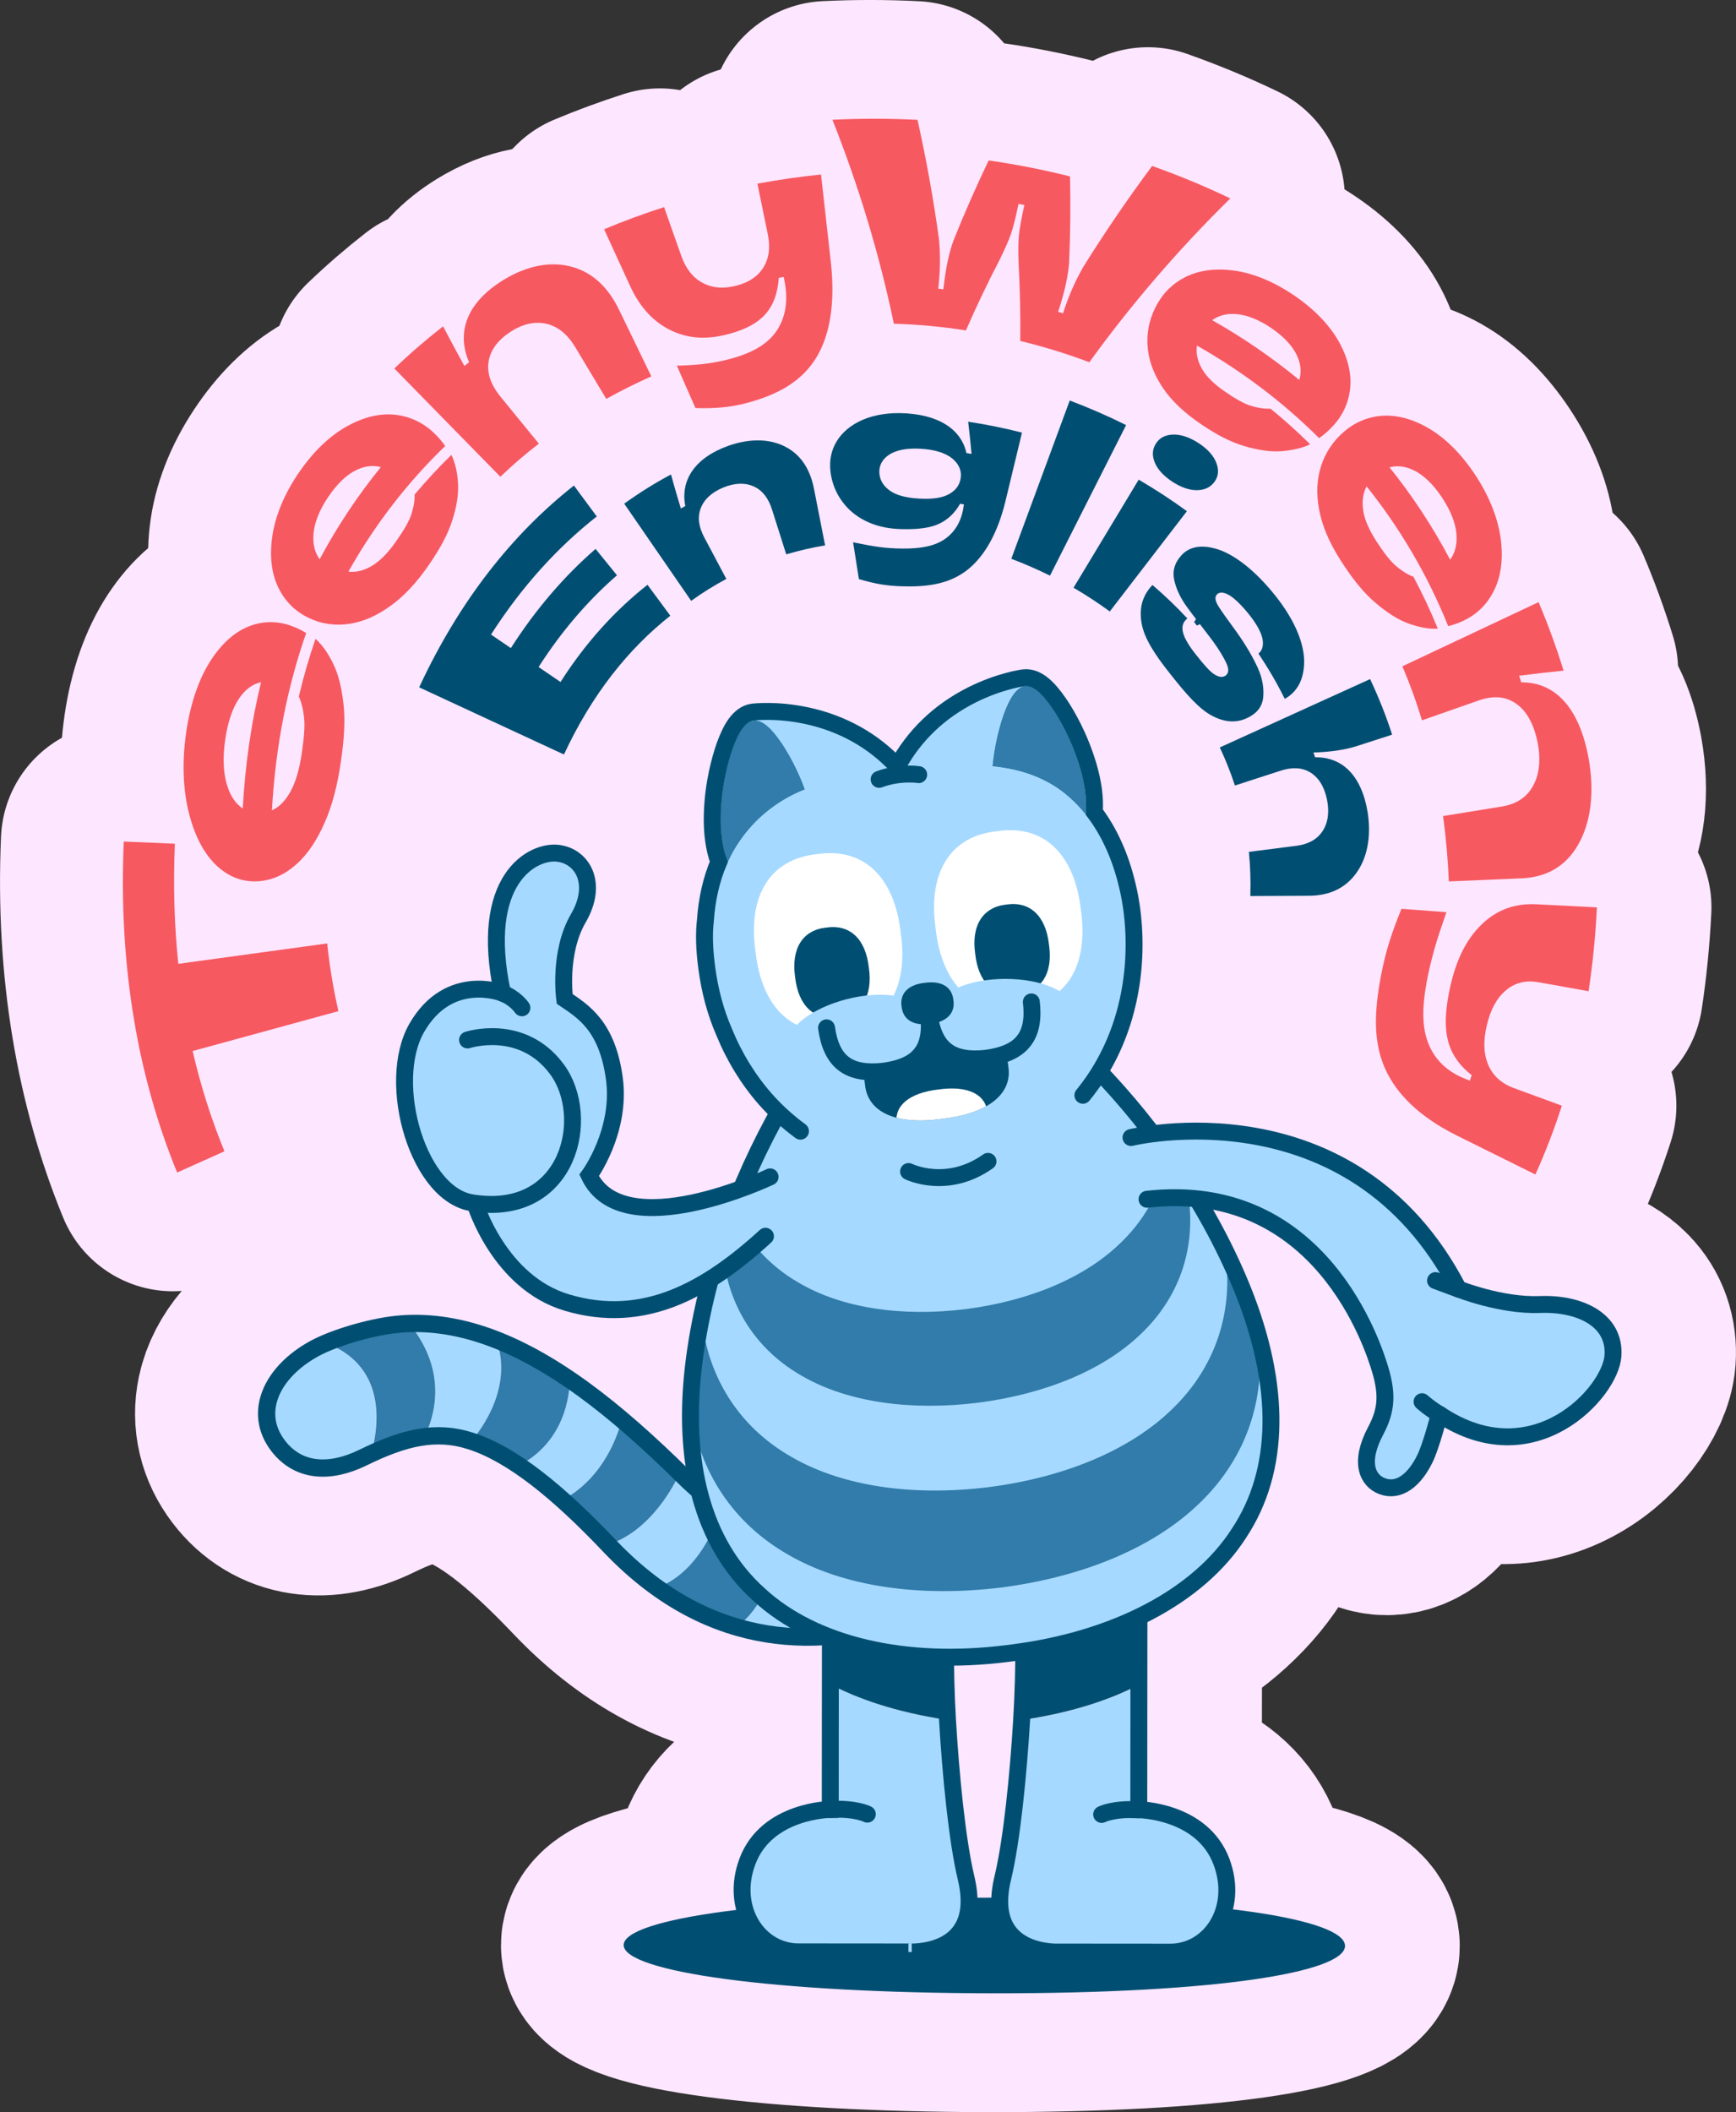 <?xml version="1.0" encoding="utf-8"?>
<!-- Generator: Adobe Illustrator 22.0.0, SVG Export Plug-In . SVG Version: 6.00 Build 0)  -->
<svg version="1.1" id="Isolation_Mode" xmlns="http://www.w3.org/2000/svg" xmlns:xlink="http://www.w3.org/1999/xlink" x="0px"
	 y="0px" viewBox="0 0 1915.9 2329.8" style="enable-background:new 0 0 1915.9 2329.8;" xml:space="preserve">
<rect x="0" y="0" width="1915.9" height="2329.8" fill="#333333" stroke="none"/>
<style type="text/css">
	.st0{fill:#004F72;stroke:#FDE6FF;stroke-width:262;stroke-linecap:round;stroke-linejoin:round;stroke-miterlimit:10;}
	.st1{fill:#004F72;}
	.st2{fill:#F75961;}
	.st3{fill:#A6D9FF;}
	.st4{fill:#317CAA;}
	.st5{fill:none;stroke:#004F72;stroke-width:19.072;stroke-linecap:round;stroke-linejoin:round;stroke-miterlimit:10;}
	.st6{fill:none;stroke:#004F72;stroke-width:18.672;stroke-linecap:round;stroke-miterlimit:10;}
	.st7{fill:#A6D9FF;stroke:#004F72;stroke-width:18.672;stroke-linecap:round;stroke-miterlimit:10;}
	.st8{fill:#A6D9FF;stroke:#004F72;stroke-width:18.672;stroke-linecap:round;stroke-linejoin:round;stroke-miterlimit:10;}
	.st9{clip-path:url(#SVGID_2_);fill:#FFFFFF;}
	.st10{fill:#FFFFFF;}
	.st11{clip-path:url(#SVGID_4_);fill:#004F72;}
	.st12{clip-path:url(#SVGID_6_);fill:#004F72;}
</style>
<g id="Layer_1">
	<g>
		<path class="st0" d="M654,569.7c-8.4-11.4-16.8-22.7-25.2-34.1c-67.2,52.9-126,126.2-170.8,222.6c53.3,24.7,106.5,49.4,159.8,74.1
			C648.6,766,689,715.6,735.2,679.2c-8.4-11.4-16.8-22.7-25.2-34.1c-35.6,28-68.1,63.5-96,107.2c-8.1-5.5-16.1-11-24.2-16.5
			c25.6-40,54.8-73.6,86.5-101.2c-7.8-9.7-15.7-19.4-23.6-29.1c-34.3,29.8-65.8,66.1-93.5,109.4c-7.3-4.9-14.6-9.9-21.9-14.9
			C571.3,646.9,610.8,603.7,654,569.7z"/>
		<path class="st0" d="M793.6,537.8c12.9-5.3,24.4-5.5,33.9-1.1c9.5,4.4,16,13,19.9,25.3c5.3,16.5,10.5,33,15.7,49.5
			c14.2-4.2,28.5-7.5,42.9-9.9c-4.1-20.7-8.1-41.4-12.2-62.1c-4.2-21.5-14.1-37.4-31.1-46.4c-16.9-9-38.8-10-63.6-1.3
			c-37.1,13.3-52.9,38.1-47.4,66.4c-1.6,0.9-3.3,1.8-4.9,2.7c-3.8-12.4-7.4-24.9-10.9-37.5c-17.7,9.4-34.9,20.2-51.6,32.2
			c24.6,35.7,49.3,71.5,73.9,107.2c12.6-9.1,25.5-17.1,38.8-24.2c-8.2-15.3-16.3-30.6-24.4-45.9c-6.1-11.5-7.6-22.1-3.9-31.9
			C772.3,551.1,780.7,543.1,793.6,537.8z"/>
		<path class="st0" d="M1038.2,594.6c-11.2,7.8-26.7,10.8-47.5,10.5c-8.6-0.1-16.9-0.6-24.9-1.7c-8-1-17.6-2.9-28.9-5.2
			c2.2,13.5,4.3,27.1,6.4,40.6c8.8,2.6,17,4.6,24.9,5.9c7.9,1.3,16.5,2,25.9,2.1c29.6,0.7,51.7-4.4,69.6-18.7
			c17.7-14.3,32.3-38.5,41.2-74.6c6.1-25.4,12.3-50.9,18.4-76.3c-19.6-5-39.4-9-59.4-12c1.4,11.8,2.7,23.7,3.7,35.5
			c-1.9-0.3-3.7-0.6-5.6-0.9c-5.8-26.3-30.9-43.3-73.2-44.1c-18-0.2-33.6,3.2-46,9.6c-12.4,6.4-21.1,15.1-26.2,25.5s-6.2,21.8-4,34
			c2.3,12.2,7.4,22.6,14.7,31.5c7.3,8.9,16.5,15.5,27.4,20.2c11,4.7,23.1,7,37,7.2c17,0.3,30.1-1.3,39.8-5.8
			c9.7-4.4,17.5-11.7,23.5-22.2c1.4,0.3,2.8,0.5,4.2,0.7c-0.2,0.9-0.3,1.7-0.4,2.6C1056.5,575.1,1049.3,586.8,1038.2,594.6z
			 M1055.7,526.9c-1,8.1-5.5,14.1-13.2,18.3c-7.7,4.2-18.5,5.6-32.6,4.8c-14-0.8-24.5-3.4-31.9-8.4c-7.4-5.1-11.5-11.5-12.1-19.7
			c-0.5-8,2.8-14.8,10.3-20c7.5-5.2,19.3-7.8,35.1-6.9c16,0.9,27.8,4.8,35.1,10.8C1053.7,511.9,1056.7,519,1055.7,526.9z"/>
		<path class="st0" d="M1238.2,468.9c-20.3-10.1-41-19.1-62.2-27.1c-21.5,58.2-43,116.4-64.5,174.6c14.5,5.5,28.8,11.7,42.7,18.6
			C1182.2,579.6,1210.2,524.2,1238.2,468.9z"/>
		<path class="st0" d="M1305.3,563.9c-17.1-12.5-34.9-24.1-53.2-34.8c-24,39.8-47.9,79.5-71.9,119.2c13.8,8.1,27.1,16.8,40,26.2
			C1248.6,637.7,1276.9,600.9,1305.3,563.9z"/>
		<path class="st0" d="M1289.1,531.3c9.4,6.1,18.2,9.3,26.6,9.4c8.4,0.1,15-2.7,19.6-8.6c4.6-5.9,5.6-12.8,2.7-20.9
			c-2.9-8.1-9.5-15.7-19.8-22.4c-10.3-6.7-20-9.8-28.7-9.4c-8.7,0.4-14.9,4-18.7,10.4c-3.9,6.4-4,13.4-0.7,21
			C1273.4,518.4,1279.8,525.1,1289.1,531.3z"/>
		<path class="st0" d="M1286.9,743.4c18,22.9,32,38.6,45.7,45.9c13.5,7.3,26.5,8.7,39.1,2.8c10.7-5,16.8-12.5,17.8-22.9
			c1-10.3-0.9-21.3-5.9-32.3s-12.6-24.5-23.5-39.8c-9.4-13-16.3-22.3-20.1-28.5c-3.8-6.2-4.2-10.6-1.1-13.3
			c2.7-2.3,6.9-2.1,12.5,0.9c5.5,3,13.5,10.3,23.2,22.5c8.7,11.1,13.3,20.3,14.3,27.2s-0.7,11.9-4.6,15.1c10.7,16,20.4,32.6,29,49.9
			c13.4-7.4,21.1-20.7,21.4-40.4c0.2-19.6-9.4-45.1-31.4-72.9c-23.7-29.8-46.7-46.3-64.4-51.8c-17.9-5.5-31.1-2.7-39.7,6.8
			c-7.7,8.5-10.1,17.7-7.8,27.7c2.3,10,6.9,19.5,13.7,28.9c6.8,9.4,15.8,20.8,26.3,34.6c9.1,12.1,14.8,21.8,17.7,28.3
			s2.3,11-1.5,13.4c-3.2,2-7.3,1.4-12.1-1.7c-4.9-3.1-11.3-10.4-20-21.4c-15.2-19.1-19.4-31.6-10.5-39.5c0.3-0.2,0.5-0.5,0.8-0.7
			c-12.1-13-25-25.3-38.5-36.9c-0.5,0.5-0.9,0.9-1.3,1.4c-10.5,11.7-13.5,25.5-10.6,41.4C1258.4,704.1,1269.4,721.5,1286.9,743.4z"
			/>
		<path class="st0" d="M1531.8,810.4c-6.8-21.1-15-41.5-24.3-61.3c-55.3,25.1-110.6,50.3-165.9,75.4c6.4,13.6,12,27.7,16.7,42
			c16.8-5.4,33.5-10.9,50.3-16.3c12.6-4.1,23.5-3.7,32.6,1.7c9.1,5.4,15.6,15.4,18.6,29.6s1.2,26.4-4.9,35.5s-15.9,14.4-28.9,16
			c-17.4,2.2-34.9,4.5-52.3,6.7c1.6,15.9,2.1,32.1,1.6,48.7c21.4-0.1,42.8-0.2,64.2-0.3c22.2,0,40-7.7,52.3-24.4
			c12.2-16.5,17.3-40,13-67.6c-6.8-41.4-28.7-61.3-58-60.7c-0.6-1.7-1.2-3.5-1.8-5.3c18.1-0.6,34.2-2.7,48.1-7.2
			C1506,818.8,1518.9,814.6,1531.8,810.4z"/>
		<path class="st0" d="M234.3,954.7c13.3,12.5,28.2,18.1,44.3,17.5c16.2-0.6,30.5-7.1,43.3-18.3c12.9-11.2,23.2-26.9,31.8-46.4
			c8.6-19.5,14.3-42.1,18-68c3.6-24.5,4.8-45,2.8-62.8s-5.5-32.4-11.2-44.2c-5.7-11.7-12.1-21.1-19.7-27.8
			c-7.1,20.5-13.2,41.7-18.4,63.6c2.9,6.4,4.8,14.2,5.8,23.4s0,21.9-2.5,38.8c-2.5,17.1-6.3,31-12,41.7c-5.7,10.6-12.6,18-21,21.7
			c4-71.2,17.1-136.4,37.8-195.6c-4.7-2.9-9.4-5.3-14-7c-15.4-6.1-31.1-6.8-47-1.2s-30.8,17.9-43.8,37.6
			c-12.9,19.7-22.7,46.4-27.6,80c-4.9,33.6-3.4,64.2,3.1,89.7S221,942.2,234.3,954.7z M244,815.6c2.9-19.7,8.2-34.7,15.2-45
			c7-10.4,15.2-16.2,24.3-18c-10.6,43.6-17.5,90.1-20.2,139.2c-8.1-5.3-14.2-14.4-17.8-27.4C241.8,851.4,241.1,834.9,244,815.6z"/>
		<path class="st0" d="M336.3,681.7c14.7,7,30,8.8,45.6,6.3c15.7-2.5,30.6-9.5,45.5-20.4s28.3-25.6,41.2-44.3
			c12.2-17.6,20.9-33.5,25.8-48.8c4.9-15.2,7.2-28.8,6.5-41c-0.7-12.1-3-22.7-7.3-31.7c-14.2,13.8-27.7,28.4-40.6,43.7
			c0.2,6.6-1,13.7-3.5,21.5s-8.1,17.5-16.6,29.6c-8.5,12.3-17.1,21.4-26.1,27s-18,8-26.9,7c29.6-52.7,65.7-98.9,106.8-138.6
			c-3.2-4.5-6.5-8.6-10.1-12.2C465,468,451,460.4,434.5,457.9s-34.6,0.9-53.7,11c-19.1,10-37.9,27-54.7,51.2
			c-16.8,24.2-26.7,48.5-30.1,70.9c-3.4,22.5-0.9,41.8,6.6,57.2C310.1,663.7,321.6,674.7,336.3,681.7z M341.5,587.8
			c1.2-11.7,6.3-25,15.8-39.1c9.6-14.4,19.7-24.1,29.8-29.4c10-5.3,19.6-6.5,28.6-4c-25.2,31-47.9,64.9-67.5,101.6
			C342.6,609.3,340.3,599.5,341.5,587.8z"/>
		<path class="st0" d="M590.1,489.4c-14-17.1-28.1-34.3-42.1-51.5c-10.6-12.9-15.2-25.6-13.5-38.2c1.7-12.6,9.6-23.9,23.6-33.2
			c14-9.3,27.7-12.3,40.5-9.3s23.3,11.8,31.8,26c11.3,18.9,22.7,37.9,34.1,56.8c16.2-9,32.8-17.3,49.7-24.8
			c-11.7-24.3-23.5-48.5-35.2-72.7c-12.1-25.2-29.2-41.7-52.2-48.1c-23-6.4-49.1-1.9-75.9,14.5c-40.1,24.7-52.2,57.2-37.8,90.7
			c-1.7,1.3-3.5,2.7-5.2,4.1c-8-14.5-15.8-29-23.5-43.7c-18.6,14.5-36.6,30-53.8,46.5c39,39.8,78,79.6,117,119.4
			C561.2,512.9,575.3,500.7,590.1,489.4z"/>
		<path class="st0" d="M737.5,365.2c19.5,8.9,40.2,9.5,64.1,2.7c17.2-4.8,30-11.7,38.6-21.4c8.6-9.7,13.5-22.9,14.7-40
			c1.8-0.4,3.6-0.7,5.4-1c0.3,1.4,0.6,2.9,0.9,4.4c4.3,22,1.1,40-8.2,54.3c-9.4,14.4-25.3,24.1-48.5,30.8c-9,2.6-18.2,4.5-27.9,5.9
			c-9.7,1.4-21,2.1-34.2,2.5c6.8,15.5,13.7,31.1,20.5,46.7c10.7,0.4,20.8,0.1,30.5-0.8s19.8-2.9,30.3-5.9
			c34.3-9.8,57.9-24.8,72.7-49.1c14.6-24.2,21-58.8,16-104.6c-3.6-32.4-7.3-64.8-10.9-97.2c-23.6,2.4-47,5.8-70.2,10.1
			c3.8,18.6,7.7,37.3,11.5,56c3,14.8,1.1,27.1-5.2,36.9c-6.3,9.9-16.3,16.3-30.2,19.8c-13.8,3.4-25.7,2.5-36.3-3.1
			c-10.6-5.6-18.6-15.3-23.7-29.6c-6.4-18-12.7-36.1-19.1-54.1c-22.4,7.2-44.5,15.3-66.2,24.4c9.6,21,19.3,42,28.9,63
			C702.3,340.4,718.1,356.4,737.5,365.2z"/>
		<path class="st0" d="M1061.4,364.5c11.6-26.6,24.2-52.9,37.7-78.9c5.4-11.1,9.4-20,11.8-26.9c2.4-6.9,5.2-17.7,8.3-32.5
			c0.1-0.5,0.2-0.9,0.3-1.3c2.1,0.5,4.3,0.9,6.4,1.3c-0.1,0.5-0.2,0.9-0.3,1.3c-3.2,14.7-5.1,25.7-5.8,32.9
			c-0.6,7.2-0.7,16.9-0.3,29.1c1.6,28.9,2.2,57.8,1.9,86.6c25.9,6.3,51.4,14.1,76.2,23.5c46-63.6,98-124.1,155.6-180.7
			c-28.1-13.5-56.9-25.4-86.3-35.8c-27,36.3-52.4,73.5-76,111.4c-8.8,15.3-15.8,31.4-21.3,48c-0.3,1-0.7,2.1-1,3.1
			c-1.8-0.5-3.6-1.1-5.4-1.6c0.3-1,0.7-2.1,1-3.1c6.2-19.4,10-36.4,11.1-51.1c1.4-31.6,1.7-63.3,1-95.2
			c-29.6-7.4-59.6-13.3-89.8-17.6c-13.9,29-26.8,58.3-38.6,87.8c-5.2,14-8.7,31-11,51.1c-0.2,1.1-0.3,2.1-0.4,3.2
			c-1.8-0.2-3.7-0.4-5.6-0.6c0.1-1.1,0.2-2.1,0.3-3.2c1.9-17.3,2.1-34.7,0.4-52.1c-6-43.7-13.9-87.4-23.6-131
			c-31.3-1.6-62.6-1.6-93.9-0.1c29.3,73.9,52,149.2,67.8,225C1008.6,357.9,1035.2,360.3,1061.4,364.5z"/>
		<path class="st0" d="M1302.9,306c-14.7,7.6-25.4,19-32.6,33.6c-7.2,14.5-9.7,29.5-8.2,44.8c1.6,15.3,7.4,29.8,17.1,44.1
			c9.8,14.3,23.5,27,41.4,39.2c17,11.6,32.6,19.8,47.8,24.3c15.2,4.5,28.8,6.6,41,5.7c12.2-0.9,22.9-3.3,31.9-7.6
			c-14-13.9-28.6-27-43.7-39.3c-6.5,0.3-13.5-0.7-21.2-3c-7.7-2.3-17.1-7.6-28.8-15.6c-11.8-8.1-20.3-16.2-25.4-24.9
			s-7.1-17.3-5.8-26.1c48.9,27.8,94.4,61.8,134.8,102.1c4.6-3.2,8.6-6.6,12.1-10.1c11.9-11.6,19.4-25.4,21.8-41.8
			c2.4-16.3-1.1-34.1-11.1-52.7c-10-18.6-26.7-36.6-49.9-52.5c-23.3-15.9-46.2-25-67.3-27.8C1335.7,295.6,1317.6,298.4,1302.9,306z
			 M1361.3,346.6c11.1,1.2,23.7,6.2,37.2,15.3c13.6,9.3,22.8,19.2,27.7,29.1c4.9,9.9,5.8,19.3,3.1,28.1
			c-30.1-24.8-62.3-46.8-96.1-65.9C1340.7,347.7,1350.1,345.4,1361.3,346.6z"/>
		<path class="st0" d="M1451.8,519.7c-3.8,15.3-3.4,31.4,0.8,48.8c4.2,17.5,12.6,35,25.1,53.9c11.8,18,23.5,32.3,36.1,42.9
			c12.5,10.6,24.4,18.3,36.1,22.5c11.7,4.2,22.4,6.3,32.3,5.7c-8.1-19.9-17.1-39-26.9-57.3c-6.1-2.2-12.3-6.1-18.7-11.4
			s-13.4-14.3-21.5-26.7c-8.2-12.6-13.3-23.7-15.1-34.1c-1.7-10.4-0.6-19.5,3.6-27.5c36.2,45.2,66.8,96.6,90.1,154.2
			c5.3-1.4,10.3-3,14.9-5.1c15.2-6.7,27-17.5,35-32.9s11-34.7,8.2-57.2c-2.8-22.4-12-46.9-28.2-71.5c-16.2-24.6-34.5-42-53.3-52.6
			c-18.9-10.6-36.8-14.4-53.2-12.4c-16.5,2.1-30.4,9.2-42.2,20.6C1463.1,491,1455.6,504.5,1451.8,519.7z M1557.5,519.7
			c10,5.4,20,15,29.4,29.2c9.5,14.4,14.7,27.8,15.8,39.5c1.1,11.7-1.3,21.4-6.9,29c-19.4-36.8-41.9-70.8-66.9-101.9
			C1537.9,513.1,1547.4,514.4,1557.5,519.7z"/>
		<path class="st0" d="M1564.7,794.6c20.8-7.2,41.5-14.5,62.3-21.8c15.5-5.5,29.1-4.9,40.6,2.7c11.5,7.5,19.8,21.2,24.2,41
			c4.4,19.8,2.8,36.9-4.2,49.9c-7,13.1-18.8,20.7-34.9,23.3c-21.5,3.5-43.1,7-64.7,10.5c3.2,23.2,5.3,47.3,6.4,72.1
			c26.6-1.1,53.3-2.3,79.9-3.4c27.7-1.1,49.1-13.1,62.9-37.3c13.7-24,18.3-57.1,11.4-95.3c-10.5-57.1-37.9-83.9-74.3-83.6
			c-0.7-2.4-1.5-4.9-2.3-7.3c16.3-2.1,32.6-4,49-5.6c-8.1-26.2-17.3-51.4-27.6-75.6c-50.1,23.6-100.2,47.2-150.3,70.8
			C1551.2,754,1558.5,773.9,1564.7,794.6z"/>
		<path class="st0" d="M1656.7,1093c9.9-8.7,22-12.1,36.6-9.5c18.4,3.3,36.9,6.6,55.3,9.9c4.5-29.7,7.6-60.5,9.2-92.5
			c-22.4-1.2-44.9-2.3-67.4-3.4c-26.2-1.3-47.1,8.3-63.4,25.9c-16.5,17.7-26.5,41.3-32.4,71.4c-4.3,21.6-4.9,39-1.1,53.5
			c3.8,14.5,12.4,27,26.1,37.7c-0.7,2-1.3,4-2,6c-1.4-0.5-2.8-1.1-4.2-1.6c-20.7-8-34.2-21.1-41.4-38.8c-7.3-17.8-7.4-39.9-1.9-69.3
			c2.1-11.4,4.9-22.9,8.2-34.8c3.3-11.8,7.9-25.4,13.4-41.3c-16.5-1.3-33.1-2.5-49.6-3.7c-5.1,12.4-9.5,24.3-13.2,35.9
			c-3.7,11.6-6.7,24-9.3,37.3c-8.3,43.1-8.1,74.9,4.4,103.1c12.5,27.9,37.8,53.1,78.8,73.6c29.1,14.4,58.1,28.8,87.1,43.2
			c10.9-24.2,20.7-49.5,29.2-75.9c-17.7-6.5-35.4-13-53.1-19.5c-14-5.2-23.3-13.9-28.3-26c-5.1-12.2-5.4-26.2-1.4-43.2
			C1640.2,1114.3,1646.8,1101.6,1656.7,1093z"/>
		<path class="st0" d="M368.9,1115.4c-5.5-23.9-9.7-48.8-12.4-74.7c-54.8,7.5-109.6,15-164.3,22.5c-4.4-42.1-5.8-86.3-3.8-132.5
			c-18.8-0.8-37.6-1.6-56.4-2.4c-6,138.8,16,260.6,58.9,365.1c17.4-7.8,34.8-15.6,52.2-23.4c-14.3-34.8-26.1-71.7-35.1-110.6
			C261.6,1144.7,315.3,1130.1,368.9,1115.4z"/>
		<path class="st0" d="M1769.7,1453.7c-15.9-16.4-43.3-25.1-75.1-23.9c-34.3,1.3-72-11.3-83-15.3c-27.4-51.7-63.5-92.7-107.5-122.1
			c-35.9-24-77.1-40.2-122.3-48.2c-45-8-84.7-6.3-110.3-3.3c-16.2-20.9-33.3-41-51-59.8c10.3-17.8,18.4-36.9,24.4-57.2
			c14-47.9,12.7-91.7,9.1-119.9l0-0.4c-1.2-9.6-2.9-18.8-4.9-27.4c-3.9-17.2-9.3-33.4-16.1-48.2c-5.8-12.7-12.6-24.5-20.3-35.1
			c0.6-15.1-1.8-32-7.1-50.2c-9.9-34-25.1-59.4-33.1-71.5l-0.1-0.2c-6.9-10.1-13.3-17.5-19.6-22.8c-9.2-7.6-18.7-11-28.3-10
			l-1.2,0.1l-0.1,0c-4.2,0.6-29.5,4.7-59.2,19.6c-18.8,9.4-35.7,21.2-50.2,35.1c-11.6,11.1-21.7,23.5-30.2,37.1
			c-11.6-11.1-24.5-20.6-38.5-28.4c-17.6-9.8-36.9-17-57.4-21.4c-35-7.5-61.7-4.2-62.9-4.1c-9.8,1.3-18.3,6.9-25.4,16.8
			c-4.8,6.6-9.1,15.4-13.2,27l0,0.1c-4.8,13.8-13.1,42.1-14.2,77.5c-0.6,20.1,1.6,37.9,6.5,52.9c-7.7,19.3-12.5,40.9-14.1,64.1
			c-1.7,14.7-1.2,33.6,1.5,53.3l0.1,1.2c3.5,26.4,10.1,50.8,19.7,72.7c11.8,28.9,27.8,54.9,47.4,77.1c3,3.5,6.2,6.8,9.4,10.1
			c-13.1,23.9-25.2,49.1-36.1,74.8c-34.8,12.4-88.2,26.7-123.6,14.1c-11.8-4.2-20.5-11-26.3-20.7c9.2-14.4,33.2-57.8,26.2-109
			c-8.1-59-35.1-78.1-55.3-91.6c-1.1-12.2-2.7-50,14.3-79.1c12.5-21.6,14.8-43.8,6.1-60.9c-7-13.9-20.2-22.9-36.2-24.6
			c-13.7-1.5-34.5,3.7-51.5,22.6c-17.3,19.1-34.4,56.7-22.2,128.5c-6.3-1-14.2-1.5-22.9-0.7c-19.6,1.9-47.3,11.5-67.6,46.5
			c-11.5,19.7-16.5,46.1-14.6,76.1c1.8,27.7,9.4,55.8,21.5,79c15.2,29.2,35.7,47.4,58.2,51.8c3.1,8.4,9.9,25,21.7,43.1
			c22.1,34.1,51.3,57.3,84.2,67.1c18.4,5.5,36.5,8.2,54.4,8.2c22.9,0,45.7-4.5,68.6-13.4c7.8-3.1,15.7-6.6,23.5-10.7
			c-5.5,23.4-9.8,46.6-12.7,69.5c-5.5,42.8-5.5,82.2-0.2,117.8c-39.1-38.4-74.2-68.8-107.1-92.7c-37.8-27.6-74.5-47.7-108.9-59.7
			c-35.8-12.6-71-17.1-104.6-13.6c-29.7,3.1-70.7,15.3-93.4,27.6c-30.4,16.5-51,40.8-56.5,66.5c-4.1,19.3,0.4,38.4,13.1,55
			c23.8,31.2,62.2,37,105.2,16c48.7-23.8,79.1-28.6,112.5-17.8c40.9,13.2,88.5,49.4,149.7,113.9c52.6,55.2,112.6,88.5,178.3,99.1
			c15.2,2.4,30.7,3.7,46.5,3.7c5.2,0,10.5-0.2,15.7-0.4l0,43.1l-0.1,129.3c-7.6,0.9-19,2.8-31.4,7.2c-29,10.4-49.5,29.4-59.3,55.2
			c-7.4,19.5-8.6,39.3-3.8,57.2c-78.8,9.6-124,23.3-124,38.7c0,29.1,162.4,52.9,408.1,53.2c245.7,0.3,388-23.2,388-52.3
			c0-16.1-43.4-30.6-123.7-40.3c4.4-17.5,3.1-36.8-4.1-55.8c-9.7-25.7-30.2-44.8-59.2-55.3c-12.4-4.5-23.9-6.4-31.4-7.3l0.2-198.4
			c47.1-23.6,84.5-55.2,108.7-92.9c47.4-71.3,49.3-166.9,5.4-276.5l0,0c-11.5-28.6-25.4-57.2-41.5-85.4
			c123.5,24.4,167.2,150.8,175.6,179.7c7.2,24.7,6.1,39.7-4.5,59.5c-14.1,26.4-12.5,43.9-8.7,53.9c3.7,9.7,11.2,17,21.1,20.6
			c4.2,1.5,8.4,2.3,12.6,2.3c17.5,0,34-13.2,45.8-37.5c4.7-9.6,9.9-26.9,13.2-38.6c20.6,11.8,41.6,18.4,62.6,19.6
			c21.5,1.2,42.5-3.1,62.4-12.9c41.1-20.1,68.5-59.7,70.2-84.8C1785.9,1479.8,1780.7,1465,1769.7,1453.7z M1074.1,2093.3
			c-0.3-7.5-1.5-15.4-3.5-23.9c-10-41.7-17-116.5-20.2-172.6c-1.2-20.3-1.9-40.2-2.1-59.5c19.4-0.2,39.4-1.5,59.7-4.1
			c1.2-0.2,5.8-0.7,7.1-0.9c0.3,0,0.5-0.1,0.8-0.1c-0.2,20.8-1,42.6-2.3,64.7c-3.4,56.2-10.5,131-20.6,172.5
			c-2,8.5-3.2,16.4-3.6,23.9C1084.3,2093.3,1079.1,2093.3,1074.1,2093.3z"/>
	</g>
	<g>
		<g>
			<g>
				<path class="st1" d="M633.4,535.6c8.4,11.4,16.8,22.7,25.2,34.1c-43.2,34-82.7,77.2-116.7,130.3c7.3,5,14.6,10,21.9,14.9
					c27.7-43.3,59.2-79.6,93.5-109.4c7.9,9.7,15.8,19.4,23.6,29.1c-31.7,27.6-60.9,61.2-86.5,101.2c8.1,5.5,16.1,11,24.2,16.5
					c27.9-43.7,60.4-79.2,96-107.2c8.4,11.4,16.8,22.7,25.2,34.1c-46.2,36.4-86.6,86.8-117.4,153.1
					c-53.3-24.7-106.5-49.4-159.8-74.1C507.4,661.8,566.2,588.5,633.4,535.6z"/>
				<path class="st1" d="M762.8,662.8c-24.6-35.7-49.3-71.5-73.9-107.2c16.7-12,33.9-22.8,51.6-32.2c3.5,12.6,7.1,25.1,10.9,37.5
					c1.6-0.9,3.3-1.8,4.9-2.7c-5.5-28.3,10.3-53.1,47.4-66.4c24.8-8.7,46.7-7.7,63.6,1.3c17,9,26.9,24.9,31.1,46.4
					c4.1,20.7,8.1,41.4,12.2,62.1c-14.4,2.4-28.7,5.7-42.9,9.9c-5.2-16.5-10.4-33-15.7-49.5c-3.9-12.3-10.4-20.9-19.9-25.3
					c-9.5-4.4-21-4.2-33.9,1.1c-12.9,5.3-21.3,13.3-24.9,23c-3.7,9.8-2.2,20.4,3.9,31.9c8.1,15.3,16.2,30.6,24.4,45.9
					C788.3,645.7,775.4,653.7,762.8,662.8z"/>
				<path class="st1" d="M972.8,644.7c-7.9-1.3-16.1-3.3-24.9-5.9c-2.1-13.5-4.2-27.1-6.4-40.6c11.3,2.3,20.9,4.2,28.9,5.2
					c8,1.1,16.3,1.6,24.9,1.7c20.8,0.3,36.3-2.7,47.5-10.5c11.1-7.8,18.3-19.5,20.6-35.6c0.1-0.9,0.2-1.7,0.4-2.6
					c-1.4-0.2-2.8-0.4-4.2-0.7c-6,10.5-13.8,17.8-23.5,22.2c-9.7,4.5-22.8,6.1-39.8,5.8c-13.9-0.2-26-2.5-37-7.2
					c-10.9-4.7-20.1-11.3-27.4-20.2c-7.3-8.9-12.4-19.3-14.7-31.5c-2.2-12.2-1.1-23.6,4-34s13.8-19.1,26.2-25.5s28-9.8,46-9.6
					c42.3,0.8,67.4,17.8,73.2,44.1c1.9,0.3,3.7,0.6,5.6,0.9c-1-11.8-2.3-23.7-3.7-35.5c20,3,39.8,7,59.4,12
					c-6.1,25.4-12.3,50.9-18.4,76.3c-8.9,36.1-23.5,60.3-41.2,74.6c-17.9,14.3-40,19.4-69.6,18.7C989.3,646.7,980.7,646,972.8,644.7
					z M1047.1,545.2c7.7-4.2,12.2-10.2,13.2-18.3c1-7.9-2-15-9.3-21.1c-7.3-6-19.1-9.9-35.1-10.8c-15.8-0.9-27.6,1.7-35.1,6.9
					c-7.5,5.2-10.8,12-10.3,20c0.6,8.2,4.7,14.6,12.1,19.7c7.4,5,17.9,7.6,31.9,8.4C1028.6,550.8,1039.4,549.4,1047.1,545.2z"/>
				<path class="st1" d="M1158.8,635c-13.9-6.9-28.2-13.1-42.7-18.6c21.5-58.2,43-116.4,64.5-174.6c21.2,8,41.9,17,62.2,27.1
					C1214.8,524.2,1186.8,579.6,1158.8,635z"/>
				<path class="st1" d="M1274.7,510.8c-3.3-7.6-3.2-14.6,0.7-21c3.8-6.4,10-10,18.7-10.4s18.4,2.7,28.7,9.4
					c10.3,6.7,16.9,14.3,19.8,22.4s1.9,15-2.7,20.9c-4.6,5.9-11.2,8.7-19.6,8.6c-8.4-0.1-17.2-3.3-26.6-9.4
					C1284.4,525.1,1278,518.4,1274.7,510.8z M1224.8,674.5c-12.9-9.4-26.2-18.1-40-26.2c24-39.7,47.9-79.4,71.9-119.2
					c18.3,10.7,36.1,22.3,53.2,34.8C1281.5,600.9,1253.2,637.7,1224.8,674.5z"/>
				<path class="st1" d="M1260,688.1c-2.9-15.9,0.1-29.7,10.6-41.4c0.4-0.5,0.8-0.9,1.3-1.4c13.5,11.6,26.4,23.9,38.5,36.9
					c-0.3,0.2-0.5,0.5-0.8,0.7c-8.9,7.9-4.7,20.4,10.5,39.5c8.7,11,15.1,18.3,20,21.4c4.8,3.1,8.9,3.7,12.1,1.7
					c3.8-2.4,4.4-6.9,1.5-13.4s-8.6-16.2-17.7-28.3c-10.5-13.8-19.5-25.2-26.3-34.6c-6.8-9.4-11.4-18.9-13.7-28.9
					c-2.3-10,0.1-19.2,7.8-27.7c8.6-9.5,21.8-12.3,39.7-6.8c17.7,5.5,40.7,22,64.4,51.8c22,27.8,31.6,53.3,31.4,72.9
					c-0.3,19.7-8,33-21.4,40.4c-8.6-17.3-18.3-33.9-29-49.9c3.9-3.2,5.6-8.2,4.6-15.1c-1-6.9-5.6-16.1-14.3-27.2
					c-9.7-12.2-17.7-19.5-23.2-22.5c-5.6-3-9.8-3.2-12.5-0.9c-3.1,2.7-2.7,7.1,1.1,13.3c3.8,6.2,10.7,15.5,20.1,28.5
					c10.9,15.3,18.5,28.8,23.5,39.8s6.9,22,5.9,32.3c-1,10.4-7.1,17.9-17.8,22.9c-12.6,5.9-25.6,4.5-39.1-2.8
					c-13.7-7.3-27.7-23-45.7-45.9C1274,721.5,1263,704.1,1260,688.1z"/>
				<path class="st1" d="M1346.2,824.5c55.3-25.1,110.6-50.3,165.9-75.4c9.3,19.8,17.5,40.2,24.3,61.3c-12.9,4.2-25.8,8.4-38.7,12.5
					c-13.9,4.5-30,6.6-48.1,7.2c0.6,1.8,1.2,3.6,1.8,5.3c29.3-0.6,51.2,19.3,58,60.7c4.3,27.6-0.8,51.1-13,67.6
					c-12.3,16.7-30.1,24.4-52.3,24.4c-21.4,0.1-42.8,0.2-64.2,0.3c0.5-16.6,0-32.8-1.6-48.7c17.4-2.2,34.9-4.5,52.3-6.7
					c13-1.6,22.8-6.9,28.9-16s7.9-21.3,4.9-35.5s-9.5-24.2-18.6-29.6c-9.1-5.4-20-5.8-32.6-1.7c-16.8,5.4-33.5,10.9-50.3,16.3
					C1358.2,852.2,1352.6,838.1,1346.2,824.5z"/>
			</g>
		</g>
		<g>
			<path class="st2" d="M337.9,698.3c-20.7,59.2-33.8,124.4-37.8,195.6c8.4-3.7,15.3-11.1,21-21.7c5.7-10.7,9.5-24.6,12-41.7
				c2.5-16.9,3.5-29.6,2.5-38.8s-2.9-17-5.8-23.4c5.2-21.9,11.3-43.1,18.4-63.6c7.6,6.7,14,16.1,19.7,27.8
				c5.7,11.8,9.2,26.4,11.2,44.2s0.8,38.3-2.8,62.8c-3.7,25.9-9.4,48.5-18,68s-18.9,35.2-31.8,46.4c-12.8,11.2-27.1,17.7-43.3,18.3
				c-16.1,0.6-31-5-44.3-17.5c-13.3-12.5-23.8-31.8-30.3-57.3s-8-56.1-3.1-89.7c4.9-33.6,14.7-60.3,27.6-80
				c13-19.7,27.9-32,43.8-37.6c15.9-5.6,31.6-4.9,47,1.2C328.5,693,333.2,695.4,337.9,698.3z M250.1,864.4
				c3.6,13,9.7,22.1,17.8,27.4c2.7-49.1,9.6-95.6,20.2-139.2c-9.1,1.8-17.3,7.6-24.3,18c-7,10.3-12.3,25.3-15.2,45
				C245.7,834.9,246.4,851.4,250.1,864.4z"/>
			<path class="st2" d="M491.3,492c-41.1,39.7-77.2,85.9-106.8,138.6c8.9,1,17.9-1.4,26.9-7s17.6-14.7,26.1-27
				c8.5-12.1,14.1-21.8,16.6-29.6s3.7-14.9,3.5-21.5c12.9-15.3,26.4-29.9,40.6-43.7c4.3,9,6.6,19.6,7.3,31.7
				c0.7,12.2-1.6,25.8-6.5,41c-4.9,15.3-13.6,31.2-25.8,48.8c-12.9,18.7-26.3,33.4-41.2,44.3c-14.9,10.9-29.8,17.9-45.5,20.4
				c-15.6,2.5-30.9,0.7-45.6-6.3c-14.7-7-26.2-18-33.7-33.5c-7.5-15.4-10-34.7-6.6-57.2c3.4-22.4,13.3-46.7,30.1-70.9
				c16.8-24.2,35.6-41.2,54.7-51.2c19.1-10.1,37.2-13.5,53.7-11s30.5,10.1,42.1,21.9C484.8,483.4,488.1,487.5,491.3,492z
				 M346.1,587.8c-1.2,11.7,1.1,21.5,6.7,29.1c19.6-36.7,42.3-70.6,67.5-101.6c-9-2.5-18.6-1.3-28.6,4c-10.1,5.3-20.2,15-29.8,29.4
				C352.4,562.8,347.3,576.1,346.1,587.8z"/>
			<path class="st2" d="M552.2,525.9c-39-39.8-78-79.6-117-119.4c17.2-16.5,35.2-32,53.8-46.5c7.7,14.7,15.5,29.2,23.5,43.7
				c1.7-1.4,3.5-2.8,5.2-4.1c-14.4-33.5-2.3-66,37.8-90.7c26.8-16.4,52.9-20.9,75.9-14.5s40.1,22.9,52.2,48.1
				c11.7,24.2,23.5,48.4,35.2,72.7c-16.9,7.5-33.5,15.8-49.7,24.8c-11.4-18.9-22.8-37.9-34.1-56.8c-8.5-14.2-19-23-31.8-26
				s-26.5,0-40.5,9.3s-21.9,20.6-23.6,33.2s2.9,25.3,13.5,38.2c14,17.2,28.1,34.4,42.1,51.5C579.9,500.7,565.8,512.9,552.2,525.9z"
				/>
			<path class="st2" d="M798,449.3c-9.7,0.9-19.8,1.2-30.5,0.8c-6.8-15.6-13.7-31.2-20.5-46.7c13.2-0.4,24.5-1.1,34.2-2.5
				s18.9-3.3,27.9-5.9c23.2-6.7,39.1-16.4,48.5-30.8c9.3-14.3,12.5-32.3,8.2-54.3c-0.3-1.5-0.6-3-0.9-4.4c-1.8,0.3-3.6,0.6-5.4,1
				c-1.2,17.1-6.1,30.3-14.7,40c-8.6,9.7-21.4,16.6-38.6,21.4c-23.9,6.8-44.6,6.2-64.1-2.7c-19.4-8.8-35.2-24.8-46.5-49.3
				c-9.6-21-19.3-42-28.9-63c21.7-9.1,43.8-17.2,66.2-24.4c6.4,18,12.7,36.1,19.1,54.1c5.1,14.3,13.1,24,23.7,29.6
				c10.6,5.6,22.5,6.5,36.3,3.1c13.9-3.5,23.9-9.9,30.2-19.8c6.3-9.8,8.2-22.1,5.2-36.9c-3.8-18.7-7.7-37.4-11.5-56
				c23.2-4.3,46.6-7.7,70.2-10.1c3.6,32.4,7.3,64.8,10.9,97.2c5,45.8-1.4,80.4-16,104.6c-14.8,24.3-38.4,39.3-72.7,49.1
				C817.8,446.4,807.7,448.4,798,449.3z"/>
			<path class="st2" d="M986.5,357.1c-15.8-75.8-38.5-151.1-67.8-225c31.3-1.5,62.6-1.5,93.9,0.1c9.7,43.6,17.6,87.3,23.6,131
				c1.7,17.4,1.5,34.8-0.4,52.1c-0.1,1.1-0.2,2.1-0.3,3.2c1.9,0.2,3.8,0.4,5.6,0.6c0.1-1.1,0.2-2.1,0.4-3.2
				c2.3-20.1,5.8-37.1,11-51.1c11.8-29.5,24.7-58.8,38.6-87.8c30.2,4.3,60.2,10.2,89.8,17.6c0.7,31.9,0.4,63.6-1,95.2
				c-1.1,14.7-4.9,31.7-11.1,51.1c-0.3,1-0.7,2.1-1,3.1c1.8,0.5,3.6,1.1,5.4,1.6c0.3-1,0.7-2.1,1-3.1c5.5-16.6,12.5-32.7,21.3-48
				c23.6-37.9,49-75.1,76-111.4c29.4,10.4,58.2,22.3,86.3,35.8c-57.6,56.6-109.6,117.1-155.6,180.7c-24.8-9.4-50.3-17.2-76.2-23.5
				c0.3-28.8-0.3-57.7-1.9-86.6c-0.4-12.2-0.3-21.9,0.3-29.1c0.7-7.2,2.6-18.2,5.8-32.9c0.1-0.4,0.2-0.8,0.3-1.3
				c-2.1-0.4-4.3-0.8-6.4-1.3c-0.1,0.4-0.2,0.8-0.3,1.3c-3.1,14.8-5.9,25.6-8.3,32.5s-6.4,15.8-11.8,26.9
				c-13.5,26-26.1,52.3-37.7,78.9C1039.8,360.3,1013.2,357.9,986.5,357.1z"/>
			<path class="st2" d="M1455.8,483.3c-40.4-40.3-85.9-74.3-134.8-102.1c-1.3,8.8,0.7,17.4,5.8,26.1c5.1,8.7,13.6,16.8,25.4,24.9
				c11.7,8,21.1,13.3,28.8,15.6c7.7,2.3,14.7,3.3,21.2,3c15.1,12.3,29.7,25.4,43.7,39.3c-9,4.3-19.7,6.7-31.9,7.6
				c-12.2,0.9-25.8-1.2-41-5.7s-30.8-12.7-47.8-24.3c-17.9-12.2-31.6-24.9-41.4-39.2c-9.7-14.3-15.5-28.8-17.1-44.1
				c-1.5-15.3,1-30.3,8.2-44.8c7.2-14.6,17.9-26,32.6-33.6s32.8-10.4,53.9-7.6s44,11.9,67.3,27.8c23.2,15.9,39.9,33.9,49.9,52.5
				s13.5,36.4,11.1,52.7c-2.4,16.4-9.9,30.2-21.8,41.8C1464.4,476.7,1460.4,480.1,1455.8,483.3z M1365.9,346.6
				c-11.2-1.2-20.6,1.1-28.1,6.6c33.8,19.1,66,41.1,96.1,65.9c2.7-8.8,1.8-18.2-3.1-28.1s-14.1-19.8-27.7-29.1
				C1389.6,352.8,1377,347.8,1365.9,346.6z"/>
			<path class="st2" d="M1598.3,690.7c-23.3-57.6-53.9-109-90.1-154.2c-4.2,8-5.3,17.1-3.6,27.5c1.8,10.4,6.9,21.5,15.1,34.1
				c8.1,12.4,15.1,21.4,21.5,26.7s12.6,9.2,18.7,11.4c9.8,18.3,18.8,37.4,26.9,57.3c-9.9,0.6-20.6-1.5-32.3-5.7
				c-11.7-4.2-23.6-11.9-36.1-22.5c-12.6-10.6-24.3-24.9-36.1-42.9c-12.5-18.9-20.9-36.4-25.1-53.9c-4.2-17.4-4.6-33.5-0.8-48.8
				c3.8-15.2,11.3-28.7,23.1-40.1c11.8-11.4,25.7-18.5,42.2-20.6c16.4-2,34.3,1.8,53.2,12.4c18.8,10.6,37.1,28,53.3,52.6
				c16.2,24.6,25.4,49.1,28.2,71.5c2.8,22.5-0.2,41.8-8.2,57.2s-19.8,26.2-35,32.9C1608.6,687.7,1603.6,689.3,1598.3,690.7z
				 M1562.1,519.7c-10.1-5.3-19.6-6.6-28.6-4.2c25,31.1,47.5,65.1,66.9,101.9c5.6-7.6,8-17.3,6.9-29s-6.3-25.1-15.8-39.5
				C1582.1,534.7,1572.1,525.1,1562.1,519.7z"/>
			<path class="st2" d="M1547.7,735c50.1-23.6,100.2-47.2,150.3-70.8c10.3,24.2,19.5,49.4,27.6,75.6c-16.4,1.6-32.7,3.5-49,5.6
				c0.8,2.4,1.6,4.9,2.3,7.3c36.4-0.3,63.8,26.5,74.3,83.6c6.9,38.2,2.3,71.3-11.4,95.3c-13.8,24.2-35.2,36.2-62.9,37.3
				c-26.6,1.1-53.3,2.3-79.9,3.4c-1.1-24.8-3.2-48.9-6.4-72.1c21.6-3.5,43.2-7,64.7-10.5c16.1-2.6,27.9-10.2,34.9-23.3
				c7-13,8.6-30.1,4.2-49.9c-4.4-19.8-12.7-33.5-24.2-41c-11.5-7.6-25.1-8.2-40.6-2.7c-20.8,7.3-41.5,14.6-62.3,21.8
				C1563.1,773.9,1555.8,754,1547.7,735z"/>
			<path class="st2" d="M1533.5,1038.4c3.7-11.6,8.1-23.5,13.2-35.9c16.5,1.2,33.1,2.4,49.6,3.7c-5.5,15.9-10.1,29.5-13.4,41.3
				c-3.3,11.9-6.1,23.4-8.2,34.8c-5.5,29.4-5.4,51.5,1.9,69.3c7.2,17.7,20.7,30.8,41.4,38.8c1.4,0.5,2.8,1.1,4.2,1.6
				c0.7-2,1.3-4,2-6c-13.7-10.7-22.3-23.2-26.1-37.7c-3.8-14.5-3.2-31.9,1.1-53.5c5.9-30.1,15.9-53.7,32.4-71.4
				c16.3-17.6,37.2-27.2,63.4-25.9c22.5,1.1,45,2.2,67.4,3.4c-1.6,32-4.7,62.8-9.2,92.5c-18.4-3.3-36.9-6.6-55.3-9.9
				c-14.6-2.6-26.7,0.8-36.6,9.5c-9.9,8.6-16.5,21.3-20.4,38c-4,17-3.7,31,1.4,43.2c5,12.1,14.3,20.8,28.3,26
				c17.7,6.5,35.4,13,53.1,19.5c-8.5,26.4-18.3,51.7-29.2,75.9c-29-14.4-58-28.8-87.1-43.2c-41-20.5-66.3-45.7-78.8-73.6
				c-12.5-28.2-12.7-60-4.4-103.1C1526.8,1062.4,1529.8,1050,1533.5,1038.4z"/>
			<path class="st2" d="M361.1,1040.7c2.7,25.9,6.9,50.8,12.4,74.7c-53.6,14.7-107.3,29.3-160.9,44c9,38.9,20.8,75.8,35.1,110.6
				c-17.4,7.8-34.8,15.6-52.2,23.4c-42.9-104.5-64.9-226.3-58.9-365.1c18.8,0.8,37.6,1.6,56.4,2.4c-2,46.2-0.6,90.4,3.8,132.5
				C251.5,1055.7,306.3,1048.2,361.1,1040.7z"/>
		</g>
		<g>
			<g>
				<g>
					<path class="st3" d="M547.7,1477.9c-3.5-1.4-6.9-2.6-10.3-3.8c-29-10.2-57.8-15-86-14.1c44.9,54.6,26.7,105.8,17.1,124.8
						c17.2-2.2,33.9-0.8,51.4,4.9c0.1,0,0.2,0.1,0.3,0.1C531.2,1576.8,566.5,1530,547.7,1477.9z"/>
					<path class="st3" d="M686.4,1566.1c-14.4-12.2-28.6-23.5-42.6-33.6c-5-3.6-10-7.1-14.9-10.5c-0.3,16.5-5.3,68.2-56.1,94.7
						c15.4,10.4,31.4,23,47.9,37.8C631.8,1649.1,669.3,1626.9,686.4,1566.1z"/>
					<path class="st3" d="M359.4,1481.5c-4.6,2-8.7,3.9-12.3,5.9c-46.9,25.5-68.6,70.3-40.3,107.3c22.2,29.1,56.9,31.1,93.4,13.2
						c3.3-1.6,6.5-3.1,9.7-4.6C431.3,1519.7,385.6,1491,359.4,1481.5z"/>
					<path class="st3" d="M796.4,1663.3c-14.3-9.6-28.3-21.1-41.9-34.6c-1.4-1.4-2.8-2.8-4.2-4.1c-5,11.5-30.9,63.6-78.8,79.3
						c0.7,0.7,1.4,1.5,2.1,2.2c17,17.8,34.2,32.7,51.5,45.2C733.6,1748.7,773.8,1733.4,796.4,1663.3z"/>
					<path class="st3" d="M976.5,1690.3c7.8,13.2,31.6,56.6,22.3,97.2c85.5-29.1,141.9-79.1,148-84.2
						c-25.5-19.1-50.7-39.5-75.8-61.3c0.1-0.1,0.2-0.2,0.4-0.3C1071.1,1641.7,1032.8,1673.5,976.5,1690.3z"/>
					<path class="st3" d="M905.4,1699.8c-15.2-0.5-30.2-2.8-45-6.8c-1.2,11.3-7.5,72.5-47.4,101.7c31.3,9.2,61.8,12,90.4,10.8
						C911.4,1792.8,925.9,1758.6,905.4,1699.8z"/>
				</g>
				<g>
					<g>
						<path class="st4" d="M451.4,1459.9c-4.8,0.2-9.6,0.5-14.4,1c-24.6,2.6-55.9,11.4-77.5,20.6c26.2,9.4,71.9,38.2,50.5,121.8
							c21.2-9.7,40.1-16.2,58.5-18.6C478,1565.7,496.3,1514.5,451.4,1459.9z"/>
						<path class="st4" d="M628.9,1521.9c-27.5-18.7-54.7-33.6-81.2-44.1c18.8,52.1-16.4,98.9-27.5,111.9
							c16.8,5.4,34.3,14.5,52.6,26.9C623.6,1590.1,628.6,1538.5,628.9,1521.9z"/>
						<path class="st4" d="M750.2,1624.6c-21.7-21.3-43-40.9-63.8-58.5c-17.1,60.9-54.6,83-65.7,88.3c16.3,14.5,33.2,31.1,50.7,49.5
							C719.3,1688.2,745.2,1636.1,750.2,1624.6z"/>
						<path class="st4" d="M860.4,1693c-21.9-6-43.3-15.8-64.1-29.7c-22.6,70.1-62.8,85.4-71.3,87.9c29.5,21.2,59.1,35.1,88,43.5
							C852.9,1765.6,859.2,1704.3,860.4,1693z"/>
						<path class="st4" d="M976.5,1690.3c-2.1,0.6-4.2,1.2-6.3,1.8c-21.9,5.9-43.6,8.5-64.8,7.8c20.5,58.7,6,93-2,105.8
							c33.8-1.4,64.9-8.3,91.5-16.9c1.3-0.4,2.6-0.9,3.9-1.3C1008.1,1746.9,984.3,1703.5,976.5,1690.3z"/>
					</g>
				</g>
				<g>
					<g>
						<path class="st5" d="M1146.9,1703.2c-6.2,5.2-64.2,56.7-152,85.6c-81.9,26.4-206.9,37.3-321.4-82.7
							c-57.4-60.6-108.3-101.8-153.6-116.4c-39.1-12.7-74-4-119.6,18.3c-36.5,17.8-71.2,15.8-93.4-13.2
							c-28.3-37-6.6-81.8,40.3-107.3c20.4-11.1,60-23.3,89.8-26.5c32.8-3.5,66.4,1.2,100.4,13.1c34.6,12.1,70.3,32.1,106.5,58.4
							c35.3,25.7,72.4,58.5,110.6,96.3c65.2,64.5,138.7,84,215.8,63.3c59.7-16.1,100.9-50.3,101.2-50.5c-0.1,0.1-0.2,0.2-0.4,0.3
							C1096.1,1663.6,1121.4,1684.1,1146.9,1703.2z"/>
					</g>
				</g>
			</g>
			<path class="st1" d="M688.3,2145.6c0,29.1,162.4,52.9,408.1,53.2s388-23.2,388-52.3c0-29.1-142.2-52.9-387.9-53.2
				S688.4,2116.4,688.3,2145.6z"/>
			<g>
				<g>
					<g>
						<path class="st3" d="M916.3,1996c0,0-69.9,0.6-91.3,57c-19.9,52.4,12.2,100,56.2,100.1c44,0.1,121.4,0.1,121.4,0.1
							s84.5,5.7,63.6-81.7c-10-41.7-17.1-115.8-20.5-174.2c-58.9-8.8-100.7-24.3-129.3-39.3L916.3,1996z"/>
						<path class="st1" d="M1047.5,1735.7l-131,28.4l-0.1,93.9c28.6,15,70.4,30.5,129.3,39.3
							C1042.4,1840.1,1042.7,1781.7,1047.5,1735.7z"/>
					</g>
					<path class="st6" d="M1066.2,2071.6c-10-41.7-17.1-115.8-20.5-174.2c-3.3-57.3-3-115.7,1.8-161.6l-131,28.4l-0.1,93.9
						l-0.1,137.9c0,0-69.9,0.6-91.3,57c-19.9,52.4,12.2,100,56.2,100.1c44,0.1,121.4,0.1,121.4,0.1S1087,2158.9,1066.2,2071.6z"/>
					<path class="st6" d="M957.2,2001.2c0,0-12.9-6.8-40.9-5.2"/>
				</g>
				<g>
					<g>
						<path class="st3" d="M1256.8,1996.4c0,0,69.9,0.8,91.2,57.2c19.8,52.4-12.4,100-56.5,99.9c-44-0.1-121.4-0.1-121.4-0.1
							s-84.5,5.5-63.4-81.8c10.1-41.7,17.3-115.7,20.8-174.1c59-8.7,100.7-24,129.4-39L1256.8,1996.4z"/>
						<path class="st1" d="M1126.1,1735.8l130.9,28.7l-0.1,93.9c-28.7,15-70.4,30.3-129.4,39
							C1130.9,1840.2,1130.8,1781.8,1126.1,1735.8z"/>
					</g>
					<path class="st6" d="M1106.7,2071.6c10.1-41.7,17.3-115.7,20.8-174.1c3.4-57.3,3.3-115.7-1.4-161.7l130.9,28.7l-0.1,93.9
						l-0.1,137.9c0,0,69.9,0.8,91.2,57.2c19.8,52.4-12.4,100-56.5,99.9c-44-0.1-121.4-0.1-121.4-0.1S1085.6,2158.9,1106.7,2071.6z"
						/>
					<path class="st6" d="M1215.8,2001.5c0,0,12.9-6.8,41-5.1"/>
				</g>
			</g>
			<g>
				<path class="st3" d="M1371.8,1423.5c-41.7-103.8-110.9-195.4-175.1-258.3c-63.8-61.3-121.3-95.7-176.9-88.6
					c-55.6,7.1-102.6,54.9-149,130.2c-46.4,77-90.3,183-104.7,294c-14.3,111.2,8.8,201.9,71.6,258.2c61.5,56.7,162.7,79,273.8,65
					c1.2-0.2,5.9-0.8,7.1-0.9c111-14.4,203.4-61.3,248.7-131.7C1413.9,1621.2,1413.5,1527.6,1371.8,1423.5z"/>
				<g>
					<path class="st4" d="M870.1,1715.1c60.4,34.9,143.9,47.3,235.6,36c91.6-12,169.3-45,219.1-93.9
						c50.2-48.7,72.5-113.4,64.1-182.7c-0.1-0.5-0.1-0.9-0.2-1.4c-4.6-16.1-10.2-32.6-16.9-49.4c-6.2-15.4-13-30.5-20.3-45.3
						c0.5,2.9,1,5.8,1.4,8.7c7.7,63.4-12.9,122.6-59.2,167.2c-45.9,44.8-117.6,75.1-202,86.1c-84.5,10.5-161.5-0.8-217.2-32.7
						c-56-31.5-90.8-83.7-99.3-146.9c-0.4-2.9-0.6-5.9-0.9-8.8c-3.3,16.2-6.1,32.5-8.2,48.9c-2.3,17.9-3.6,35.3-4,52
						c0.1,0.5,0.1,1,0.2,1.4C771.5,1623.5,809.3,1680.5,870.1,1715.1z"/>
					<path class="st4" d="M886.7,1518.7c49.5,28,117.9,37.9,193,28.6c75.1-9.8,138.8-36.5,179.7-76.1
						c41.2-39.3,59.6-91.5,52.8-147.4c-0.9-6.4-2.1-13.7-3.8-21.3c-6.5-10.1-13.2-19.9-20-29.5c-5.6,36-22.3,68.9-49.4,95.8
						c-39.1,39.3-100.3,65.7-172.5,75.2c-72.3,9-138.1-1.2-185.8-29.5c-32.9-19.2-57.3-46.8-71.8-80.3c-4.2,11-8.2,22.2-12,33.6
						c0.3,7.8,0.9,15.2,1.7,21.5C806.1,1445.1,836.9,1491,886.7,1518.7z"/>
				</g>
				<path class="st6" d="M1371.8,1423.5c-41.7-103.8-110.9-195.4-175.1-258.3c-63.8-61.3-121.3-95.7-176.9-88.6
					c-55.6,7.1-102.6,54.9-149,130.2c-46.4,77-90.3,183-104.7,294c-14.3,111.2,8.8,201.9,71.6,258.2c61.5,56.7,162.7,79,273.8,65
					c1.2-0.2,5.9-0.8,7.1-0.9c111-14.4,203.4-61.3,248.7-131.7C1413.9,1621.2,1413.5,1527.6,1371.8,1423.5z"/>
			</g>
			<g>
				<path class="st7" d="M849.9,1298.2c0,0-162.3,77.3-199.7-1.6c0,0,35.8-48.7,27.8-107.1c-8-58.4-35-74.1-54.8-87.6
					c0,0-7.2-50.8,15.1-89.1s4.5-68.6-23-71.6c-27.6-3-87.5,28.6-60.8,154.2c0,0-58.8-23.1-94.3,38c-35.5,61.1,2.1,188.6,64,193.8
					c0,0,26.3,87.4,101.6,109.7c84.8,25.2,154.1-13.9,219-73.2"/>
				<path class="st8" d="M516,1147.2c0,0,60.2-19.9,98.8,32.5c38.5,52.4,13.5,162.1-90.7,147.6"/>
				<path class="st8" d="M576,1111.7c0,0-7-10.7-21.6-16.2"/>
			</g>
			<g>
				<path class="st8" d="M1248.2,1254.8c0,0,243.9-59.7,361.4,167.1c0,0,47,18.8,90,17.1c43-1.7,83.3,16.4,80.5,56.7
					s-87.6,133.8-191.6,64.3c0,0-8.8,34.5-15.9,49c-11.5,23.6-28.5,37.2-46.9,30.5c-16.5-6-26.1-26.3-7.4-61.3
					c11.7-22,13.1-39.5,5.2-66.5s-66.4-210.3-257.6-188.8"/>
				<path class="st8" d="M1569.4,1546.2c0,0,7.6,7.1,20.8,15"/>
				<line class="st8" x1="1609.6" y1="1422" x2="1584.3" y2="1412.6"/>
			</g>
			<g>
				<path class="st3" d="M1249.3,1004.8c-1.2-9.3-2.8-18.2-4.8-26.6c-3.8-16.5-9-32.2-15.5-46.4c-6-13.2-13.2-25.4-21.3-36.1
					c1.1-14.9-1.1-31.8-6.5-50.4c-9.6-32.8-24.1-57.3-32-69l0,0l0,0c-6.4-9.4-12.2-16.2-17.8-20.9c-7.3-6.1-14.6-8.7-21.7-7.8l0,0
					l0,0c0,0,0,0,0,0c-1.2,0.1-26.3,3.5-56.8,18.7c-17.9,9-34.1,20.2-47.9,33.5c-13.9,13.3-25.5,28.6-34.7,45.6
					c-13.1-14.2-28.2-26.1-45-35.5c-16.8-9.4-35.2-16.3-54.8-20.5c-33.5-7.2-58.7-4.1-59.7-4l0,0l0,0c-7.1,0.9-13.5,5.3-19.1,13
					c-4.3,5.9-8.2,14-12,24.6l0,0l0,0c-4.6,13.3-12.6,40.6-13.6,74.7c-0.6,20.5,1.8,38.3,7.2,52.9c-8.2,19.3-13.2,41-14.8,64.7
					c-1.7,14-1.2,32.2,1.4,51.3c0,0.1,0,0.2,0,0.3c0,0.2,0.1,0.5,0.1,0.7l0,0l0,0c3.4,25.5,9.8,49.2,19,70.3
					c11.4,28,26.9,53.1,45.8,74.6c22.5,25.4,49.9,45.8,81.5,60.5c56.4,26.2,90.8,24.7,121.2,20.8l0.4,0
					c30.2-3.9,63.8-10.9,111.7-50.3c39.4-32.4,66.7-73.6,80.9-122.5c13.5-46.4,12.3-88.7,8.8-116.1l0-0.1l0,0l0,0L1249.3,1004.8
					L1249.3,1004.8z"/>
				<path class="st4" d="M1192.3,847.9c-7.7-26.4-19.8-49.9-30.8-66.4c-11.2-16.5-21.4-25.8-30.7-24.7c0,0,0,0,0,0
					c-9.2,1.2-16.8,12.8-23.5,31.6c-5.3,15.2-10.1,35.1-12.2,56.9c17.2,1.7,33.5,5.3,48.4,11.5c13.1,5.4,25.1,12.7,35.9,22.2
					c6.7,5.8,12.9,12.4,18.6,19.5C1199.8,883.9,1197.8,866.6,1192.3,847.9z"/>
				<path class="st4" d="M862.5,819.5c-11.2-16.5-21.4-25.8-30.7-24.7c0,0,0,0,0,0c-9.2,1.2-16.8,12.8-23.5,31.6
					c-6.5,18.7-12.3,44.5-13.1,71.9c-0.6,20.5,2,38.6,8,52.8c3.6-8,7.8-15.5,12.6-22.5c8.1-11.9,17.8-22.8,29-32.1
					c12.8-10.6,27.4-19.4,43.5-25.7C880.9,850.6,871.4,832.7,862.5,819.5z"/>
				<path class="st3" d="M1240.1,1006.1c-1.2-9.5-2.8-18.1-4.6-25.7c-7.3-31.9-19.9-59.9-37.3-81.8c-5.7-7.2-11.9-13.7-18.6-19.5
					c-10.8-9.6-22.9-16.8-35.9-22.2c-15-6.2-31.2-9.8-48.4-11.5c2.1-21.7,6.9-41.7,12.2-56.9c6.7-18.7,14.3-30.3,23.5-31.6
					c0,0-97.4,12.3-138.5,105.5c-63.2-79.9-160.5-67.6-160.5-67.6c9.3-1.1,19.4,8.2,30.7,24.7c8.9,13.2,18.4,31.1,25.8,51.4
					c-16.1,6.3-30.8,15-43.5,25.7c-11.2,9.3-21,20.1-29,32.1c-4.8,7-9,14.5-12.6,22.5c-8.8,19.4-14,41.5-15.6,65.4
					c-1.4,11.5-1.4,28.8,1.4,49.2c0,0.4,0.1,0.7,0.1,1.1c3.3,24.7,9.5,47.6,18.4,67.9c20,48.9,57.1,99.8,122.7,130.3
					c54.2,25.2,86.6,23.8,116.1,20c29.5-3.7,61.3-10.4,107.4-48.3c84.7-69.6,94.3-168.1,86.4-230.3
					C1240.1,1006.2,1240.1,1006.1,1240.1,1006.1C1240.1,1006.1,1240.1,1006.1,1240.1,1006.1z"/>
				<g>
					<path class="st6" d="M1195.1,1208.2c20.7-25.4,35.9-54.5,45.4-87c13.5-46.4,12.3-88.7,8.8-116.1l0-0.1l0,0l0,0l0-0.1l0,0
						c-1.2-9.3-2.8-18.2-4.8-26.6c-3.8-16.5-9-32.2-15.5-46.4c-6-13.2-13.2-25.4-21.3-36.1c1.1-14.9-1.1-31.8-6.5-50.4
						c-9.6-32.8-24.1-57.3-32-69l0,0l0,0c-6.4-9.4-12.2-16.2-17.8-20.9c-7.3-6.1-14.6-8.7-21.7-7.8l0,0l0,0c0,0,0,0,0,0
						c-1.2,0.1-26.3,3.5-56.8,18.7c-17.9,9-34.1,20.2-47.9,33.5c-13.9,13.3-25.5,28.6-34.7,45.6c-13.1-14.2-28.2-26.1-45-35.5
						c-16.8-9.4-35.2-16.3-54.8-20.5c-33.5-7.2-58.7-4.1-59.7-4l0,0l0,0c-7.1,0.9-13.5,5.3-19.1,13c-4.3,5.9-8.2,14-12,24.6l0,0l0,0
						c-4.6,13.3-12.6,40.6-13.6,74.7c-0.6,20.5,1.8,38.3,7.2,52.9c-8.2,19.3-13.2,41-14.8,64.7c-1.7,14-1.2,32.2,1.4,51.3
						c0,0.1,0,0.2,0,0.3c0,0.2,0.1,0.5,0.1,0.7l0,0l0,0c3.4,25.5,9.8,49.2,19,70.3c11.4,28,26.9,53.1,45.8,74.6
						c11.6,13.1,24.5,24.8,38.6,35.2"/>
					<path class="st6" d="M883.3,1248"/>
					<path class="st6" d="M1195.1,1208.2"/>
				</g>
				<path class="st6" d="M1013.9,854.5c0,0-20.5-3.4-43.7,5.2"/>
			</g>
			<g>
				<g>
					<g>
						<path class="st1" d="M1039.8,1234.2c50.7-5.8,77.9-27.5,73-58c-2.9-30.8-34.7-44.9-85.2-37.9c-50.7,5.8-77.9,27.5-73,58
							C957.5,1227.2,989.3,1241.3,1039.8,1234.2z"/>
						<g>
							<defs>
								<path id="SVGID_1_" d="M1039.8,1234.2c50.7-5.8,77.9-27.5,73-58c-2.9-30.8-34.7-44.9-85.2-37.9c-50.7,5.8-77.9,27.5-73,58
									C957.5,1227.2,989.3,1241.3,1039.8,1234.2z"/>
							</defs>
							<clipPath id="SVGID_2_">
								<use xlink:href="#SVGID_1_"  style="overflow:visible;"/>
							</clipPath>
							<path class="st9" d="M1043.8,1265.3c32.1-3.7,49.2-17.9,46-38.1c-2-20.4-22.1-29.9-54.1-25.4c-32.1,3.7-49.2,17.9-46,38.1
								C991.7,1260.4,1011.8,1269.8,1043.8,1265.3z"/>
						</g>
					</g>
					<g>
						<g>
							<path class="st10" d="M1032.6,1024.3c6.9,62.3,41.4,94.8,92.5,87c51.4-5.3,76.7-45.4,67.8-107.4c-6.9-62.3-41.4-94.8-92.5-87
								C1049,922.1,1023.7,962.2,1032.6,1024.3z"/>
							<g>
								<defs>
									<path id="SVGID_3_" d="M1032.6,1024.3c6.9,62.3,41.4,94.8,92.5,87c51.4-5.3,76.7-45.4,67.8-107.4
										c-6.9-62.3-41.4-94.8-92.5-87C1049,922.1,1023.7,962.2,1032.6,1024.3z"/>
								</defs>
								<clipPath id="SVGID_4_">
									<use xlink:href="#SVGID_3_"  style="overflow:visible;"/>
								</clipPath>
								<path class="st11" d="M1076.3,1052.4c3.5,31.7,21,48.1,47,44.2c26.1-2.7,39-23,34.4-54.6c-3.5-31.7-21-48.1-47-44.2
									C1084.6,1000.6,1071.7,1020.9,1076.3,1052.4z"/>
							</g>
						</g>
						<g>
							<path class="st10" d="M833.8,1049.6c6.9,62.3,41.4,94.8,92.5,87c51.4-5.3,76.7-45.4,67.8-107.4c-6.9-62.3-41.4-94.8-92.5-87
								C850.2,947.5,824.9,987.6,833.8,1049.6z"/>
							<g>
								<defs>
									<path id="SVGID_5_" d="M833.8,1049.6c6.9,62.3,41.4,94.8,92.5,87c51.4-5.3,76.7-45.4,67.8-107.4
										c-6.9-62.3-41.4-94.8-92.5-87C850.2,947.5,824.9,987.6,833.8,1049.6z"/>
								</defs>
								<clipPath id="SVGID_6_">
									<use xlink:href="#SVGID_5_"  style="overflow:visible;"/>
								</clipPath>
								<path class="st12" d="M877.5,1077.8c3.5,31.7,21,48.1,47,44.2c26.1-2.7,39-23,34.4-54.6c-3.5-31.7-21-48.1-47-44.2
									C885.8,1025.9,873,1046.3,877.5,1077.8z"/>
							</g>
						</g>
					</g>
					<g>
						
							<ellipse transform="matrix(0.969 -0.248 0.248 0.969 -251.821 268.948)" class="st3" cx="942.5" cy="1134.9" rx="74.9" ry="33.8"/>
						
							<ellipse transform="matrix(1 -3.290757e-03 3.290757e-03 1 -3.659 3.656)" class="st3" cx="1109.2" cy="1113.6" rx="74.9" ry="33.8"/>
					</g>
					<g>
						<g>
							<path class="st7" d="M1025.5,1119.5c2.4,17.5,8.3,31.7,19.1,39.7c10.7,8.2,26.3,10.2,44.3,8.1c17.9-2.5,32.6-8.2,40.8-18.9
								c8.5-10.4,10.6-25.7,8.5-43.2"/>
							<path class="st7" d="M912.2,1133.8c2.4,17.5,8.3,31.7,19.1,39.7c10.7,8.2,26.3,10.2,44.3,8.1c17.9-2.5,32.6-8.2,40.8-18.9
								c8.5-10.4,10.6-25.7,8.5-43.2"/>
						</g>
					</g>
					<path class="st1" d="M1020.8,1084.1c-18.3,1.9-28,11.7-25.8,26.1c1.4,14.6,13.1,21.7,31.4,19.2c18.3-1.9,28-11.7,25.8-26.1
						C1050.8,1088.7,1039.1,1081.6,1020.8,1084.1z"/>
				</g>
				<path class="st6" d="M1002.7,1292.3c0,0,42.2,21,87.7-11.2"/>
			</g>
		</g>
	</g>
</g>
</svg>
